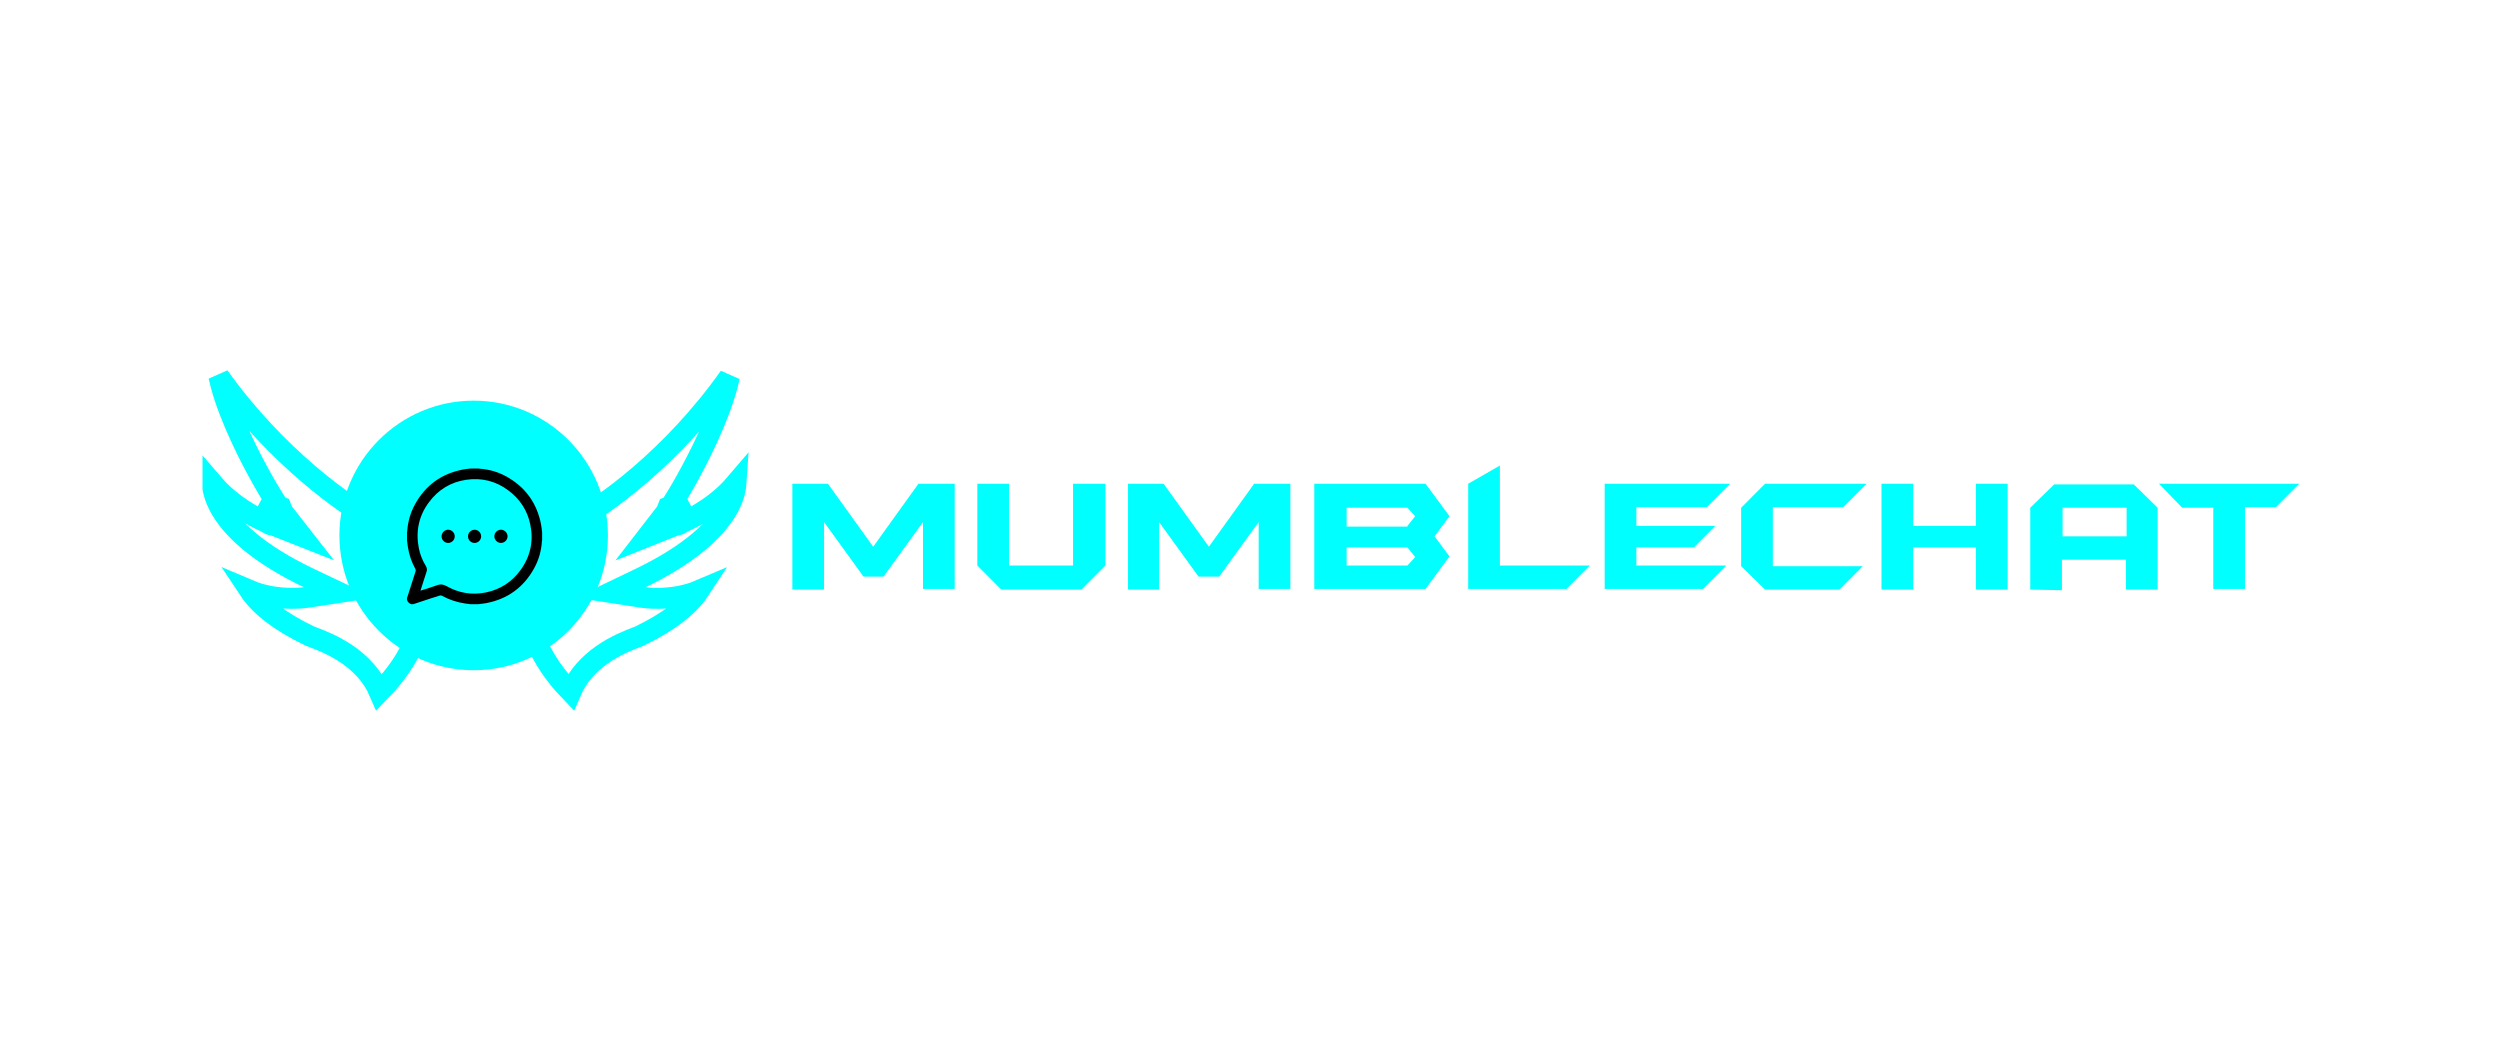 <svg width="358" height="151" viewBox="0 0 358 151" fill="none" xmlns="http://www.w3.org/2000/svg">
<g clip-path="url(#clip0_246_2)">
<path d="M31.672 55.235C31.547 54.777 31.438 54.333 31.345 53.904C39.576 65.428 49.67 72.581 54.206 74.93C54.559 75.139 55.135 75.634 55.833 76.439C56.524 77.237 57.269 78.262 57.953 79.428C59.334 81.781 60.38 84.55 60.386 87.064C60.247 90.901 58.405 94.195 56.503 96.644C55.738 97.629 54.977 98.459 54.339 99.115C53.313 96.718 51.575 95.002 49.848 93.793C47.836 92.384 45.742 91.6 44.678 91.201C44.577 91.164 44.486 91.129 44.404 91.098C39.872 88.936 37.371 86.765 36.062 85.029C35.933 84.858 35.816 84.692 35.71 84.531C36.688 84.948 37.695 85.222 38.652 85.397C40.774 85.787 42.802 85.718 44.066 85.526L48.571 84.839L44.451 82.885C36.785 79.249 33.092 75.581 31.487 72.645C30.77 71.332 30.464 70.162 30.401 69.177C31.366 70.309 32.455 71.279 33.523 72.085C35.239 73.382 36.971 74.305 38.208 74.826C38.219 74.836 38.23 74.846 38.242 74.856C38.283 74.891 38.423 75.011 38.633 75.099C38.702 75.129 38.905 75.201 39.164 75.207L43.266 76.825L40.474 73.256C40.466 73.232 40.459 73.215 40.455 73.204C40.454 73.202 40.453 73.199 40.453 73.199L40.228 72.62L39.896 72.494C39.026 71.236 36.633 67.288 34.525 62.74C33.372 60.253 32.328 57.638 31.672 55.235ZM39.525 72.353L39.522 72.351C39.001 72.146 38.317 71.826 37.552 71.397L39.525 72.353Z" stroke="#00FFFF" stroke-width="3"/>
<path d="M104.138 55.239C104.257 54.799 104.361 54.373 104.451 53.96C96.319 65.448 86.363 72.58 81.881 74.927C81.534 75.135 80.965 75.629 80.276 76.433C79.592 77.231 78.855 78.256 78.178 79.422C76.812 81.775 75.777 84.546 75.771 87.064C75.909 90.906 77.732 94.202 79.612 96.65C80.36 97.623 81.103 98.445 81.731 99.097C82.745 96.714 84.458 95.004 86.163 93.797C88.156 92.387 90.229 91.602 91.281 91.203C91.38 91.166 91.471 91.132 91.551 91.101C96.031 88.939 98.501 86.771 99.796 85.035C99.922 84.866 100.037 84.701 100.141 84.543C99.181 84.952 98.194 85.223 97.257 85.397C95.154 85.787 93.145 85.719 91.891 85.525L87.436 84.839L91.503 82.888C99.082 79.254 102.733 75.587 104.321 72.651C105.023 71.351 105.327 70.191 105.393 69.212C104.448 70.326 103.384 71.284 102.339 72.081C100.642 73.377 98.929 74.3 97.705 74.823C97.694 74.832 97.683 74.842 97.672 74.852C97.632 74.886 97.492 75.008 97.281 75.097C97.211 75.127 97.009 75.2 96.751 75.207L92.668 76.835L95.433 73.261C95.441 73.238 95.448 73.22 95.452 73.209C95.453 73.207 95.454 73.204 95.454 73.204L95.677 72.624L96.006 72.498C96.867 71.237 99.232 67.291 101.317 62.745C102.457 60.258 103.489 57.642 104.138 55.239ZM96.377 72.355L96.382 72.353C96.899 72.147 97.581 71.824 98.343 71.391L96.377 72.355Z" stroke="#00FFFF" stroke-width="3"/>
<path d="M67.829 95.976C78.447 95.976 87.054 87.334 87.054 76.675C87.054 66.016 78.447 57.374 67.829 57.374C57.212 57.374 48.605 66.016 48.605 76.675C48.605 87.334 57.212 95.976 67.829 95.976Z" fill="#00FFFF"/>
<path d="M68.524 86.517C68.134 86.517 67.741 86.517 67.352 86.517C67.121 86.487 66.891 86.464 66.66 86.43C65.466 86.259 64.336 85.891 63.278 85.307C63.198 85.261 63.073 85.254 62.983 85.28C62.518 85.417 62.06 85.572 61.599 85.72C60.798 85.99 59.993 86.251 59.188 86.517C59.086 86.517 58.988 86.517 58.886 86.517C58.583 86.415 58.383 86.213 58.281 85.91C58.281 85.808 58.281 85.709 58.281 85.606C58.288 85.599 58.303 85.591 58.307 85.58C58.704 84.331 59.101 83.079 59.505 81.831C59.551 81.694 59.543 81.588 59.475 81.459C58.946 80.499 58.591 79.482 58.421 78.397C58.368 78.07 58.326 77.74 58.281 77.41C58.281 77.019 58.281 76.624 58.281 76.234C58.292 76.18 58.307 76.124 58.311 76.07C58.406 74.716 58.765 73.43 59.415 72.242C60.919 69.506 63.206 67.832 66.271 67.24C66.641 67.168 67.016 67.138 67.39 67.089C67.768 67.089 68.146 67.089 68.524 67.089C68.573 67.1 68.622 67.115 68.671 67.119C70.028 67.21 71.313 67.571 72.5 68.227C75.225 69.741 76.896 72.037 77.481 75.111C77.553 75.482 77.583 75.858 77.633 76.234C77.633 76.613 77.633 76.993 77.633 77.372C77.621 77.425 77.606 77.482 77.602 77.535C77.508 78.89 77.153 80.176 76.499 81.364C74.994 84.1 72.708 85.773 69.642 86.365C69.272 86.434 68.898 86.468 68.524 86.517ZM60.212 84.582C61.032 84.316 61.819 84.096 62.582 83.808C63.104 83.611 63.519 83.686 64.003 83.96C65.761 84.954 67.647 85.238 69.624 84.829C71.676 84.4 73.328 83.311 74.556 81.611C75.969 79.66 76.423 77.478 75.939 75.122C75.524 73.088 74.446 71.456 72.787 70.219C70.992 68.88 68.966 68.383 66.762 68.705C64.54 69.031 62.748 70.132 61.41 71.942C59.963 73.896 59.513 76.09 59.97 78.473C60.148 79.391 60.492 80.252 60.98 81.049C61.15 81.33 61.184 81.607 61.07 81.914C60.98 82.157 60.908 82.404 60.828 82.65C60.624 83.28 60.424 83.91 60.212 84.582Z" fill="black"/>
<path d="M64.181 77.751C63.663 77.755 63.228 77.319 63.232 76.799C63.236 76.287 63.659 75.858 64.17 75.854C64.687 75.85 65.122 76.287 65.118 76.806C65.118 77.319 64.695 77.748 64.181 77.751Z" fill="black"/>
<path d="M68.902 76.803C68.902 77.323 68.467 77.755 67.949 77.751C67.439 77.748 67.016 77.319 67.016 76.806C67.016 76.287 67.45 75.854 67.968 75.858C68.478 75.862 68.898 76.287 68.902 76.803Z" fill="black"/>
<path d="M72.681 76.795C72.685 77.315 72.254 77.751 71.733 77.748C71.222 77.744 70.795 77.319 70.792 76.806C70.788 76.287 71.219 75.85 71.74 75.854C72.251 75.858 72.678 76.283 72.681 76.795Z" fill="black"/>
<path d="M113.465 84.426V69.27H118.559L125.042 78.29L131.525 69.27H136.712V84.333H132.174V74.756L126.524 82.567H123.653L118.004 74.756V84.426H113.465Z" fill="#00FFFF"/>
<path d="M153.753 69.27H158.291V80.986L154.864 84.426H143.38L139.953 80.986V69.27H144.491V80.986H153.66V69.27H153.753Z" fill="#00FFFF"/>
<path d="M161.533 84.426V69.27H166.626L173.11 78.29L179.593 69.27H184.779V84.333H180.241V74.756L174.591 82.567H171.628L165.978 74.756V84.426H161.533Z" fill="#00FFFF"/>
<path d="M188.206 69.27H204.136L207.562 73.919L205.432 76.802L207.562 79.684L204.136 84.333H188.206V69.27ZM201.542 75.314L202.654 73.919L201.542 72.711H192.837V75.407H201.542V75.314ZM201.542 80.986L202.654 79.777L201.542 78.382H192.837V80.986H201.542Z" fill="#00FFFF"/>
<path d="M214.786 80.986H227.66L224.326 84.333H210.248V69.27L214.786 66.667V80.986Z" fill="#00FFFF"/>
<path d="M229.698 69.27H247.758L244.423 72.618H234.328V75.314H245.627L242.571 78.382H234.328V80.986H247.202L243.868 84.333H229.79V69.27H229.698Z" fill="#00FFFF"/>
<path d="M253.87 72.711V81.079H266.744L263.41 84.426H252.759L249.332 81.079V72.711L252.759 69.27H267.299L263.965 72.618H253.87V72.711Z" fill="#00FFFF"/>
<path d="M269.43 69.27H273.968V75.314H282.951V69.27H287.49V84.426H282.951V78.382H273.968V84.426H269.43V69.27Z" fill="#00FFFF"/>
<path d="M290.731 84.426V72.71L294.158 69.363H305.55L308.976 72.71V84.426H304.438V80.149H295.269V84.519L290.731 84.426ZM295.362 72.71V76.802H304.531V72.71H295.362Z" fill="#00FFFF"/>
<path d="M309.162 69.27H329.259L325.925 72.618H321.479V84.333H316.941V72.711H312.496L309.162 69.27Z" fill="#00FFFF"/>
</g>
<defs>
<clipPath id="clip0_246_2">
<rect width="301" height="53" fill="white" transform="translate(29 49)"/>
</clipPath>
</defs>
</svg>
